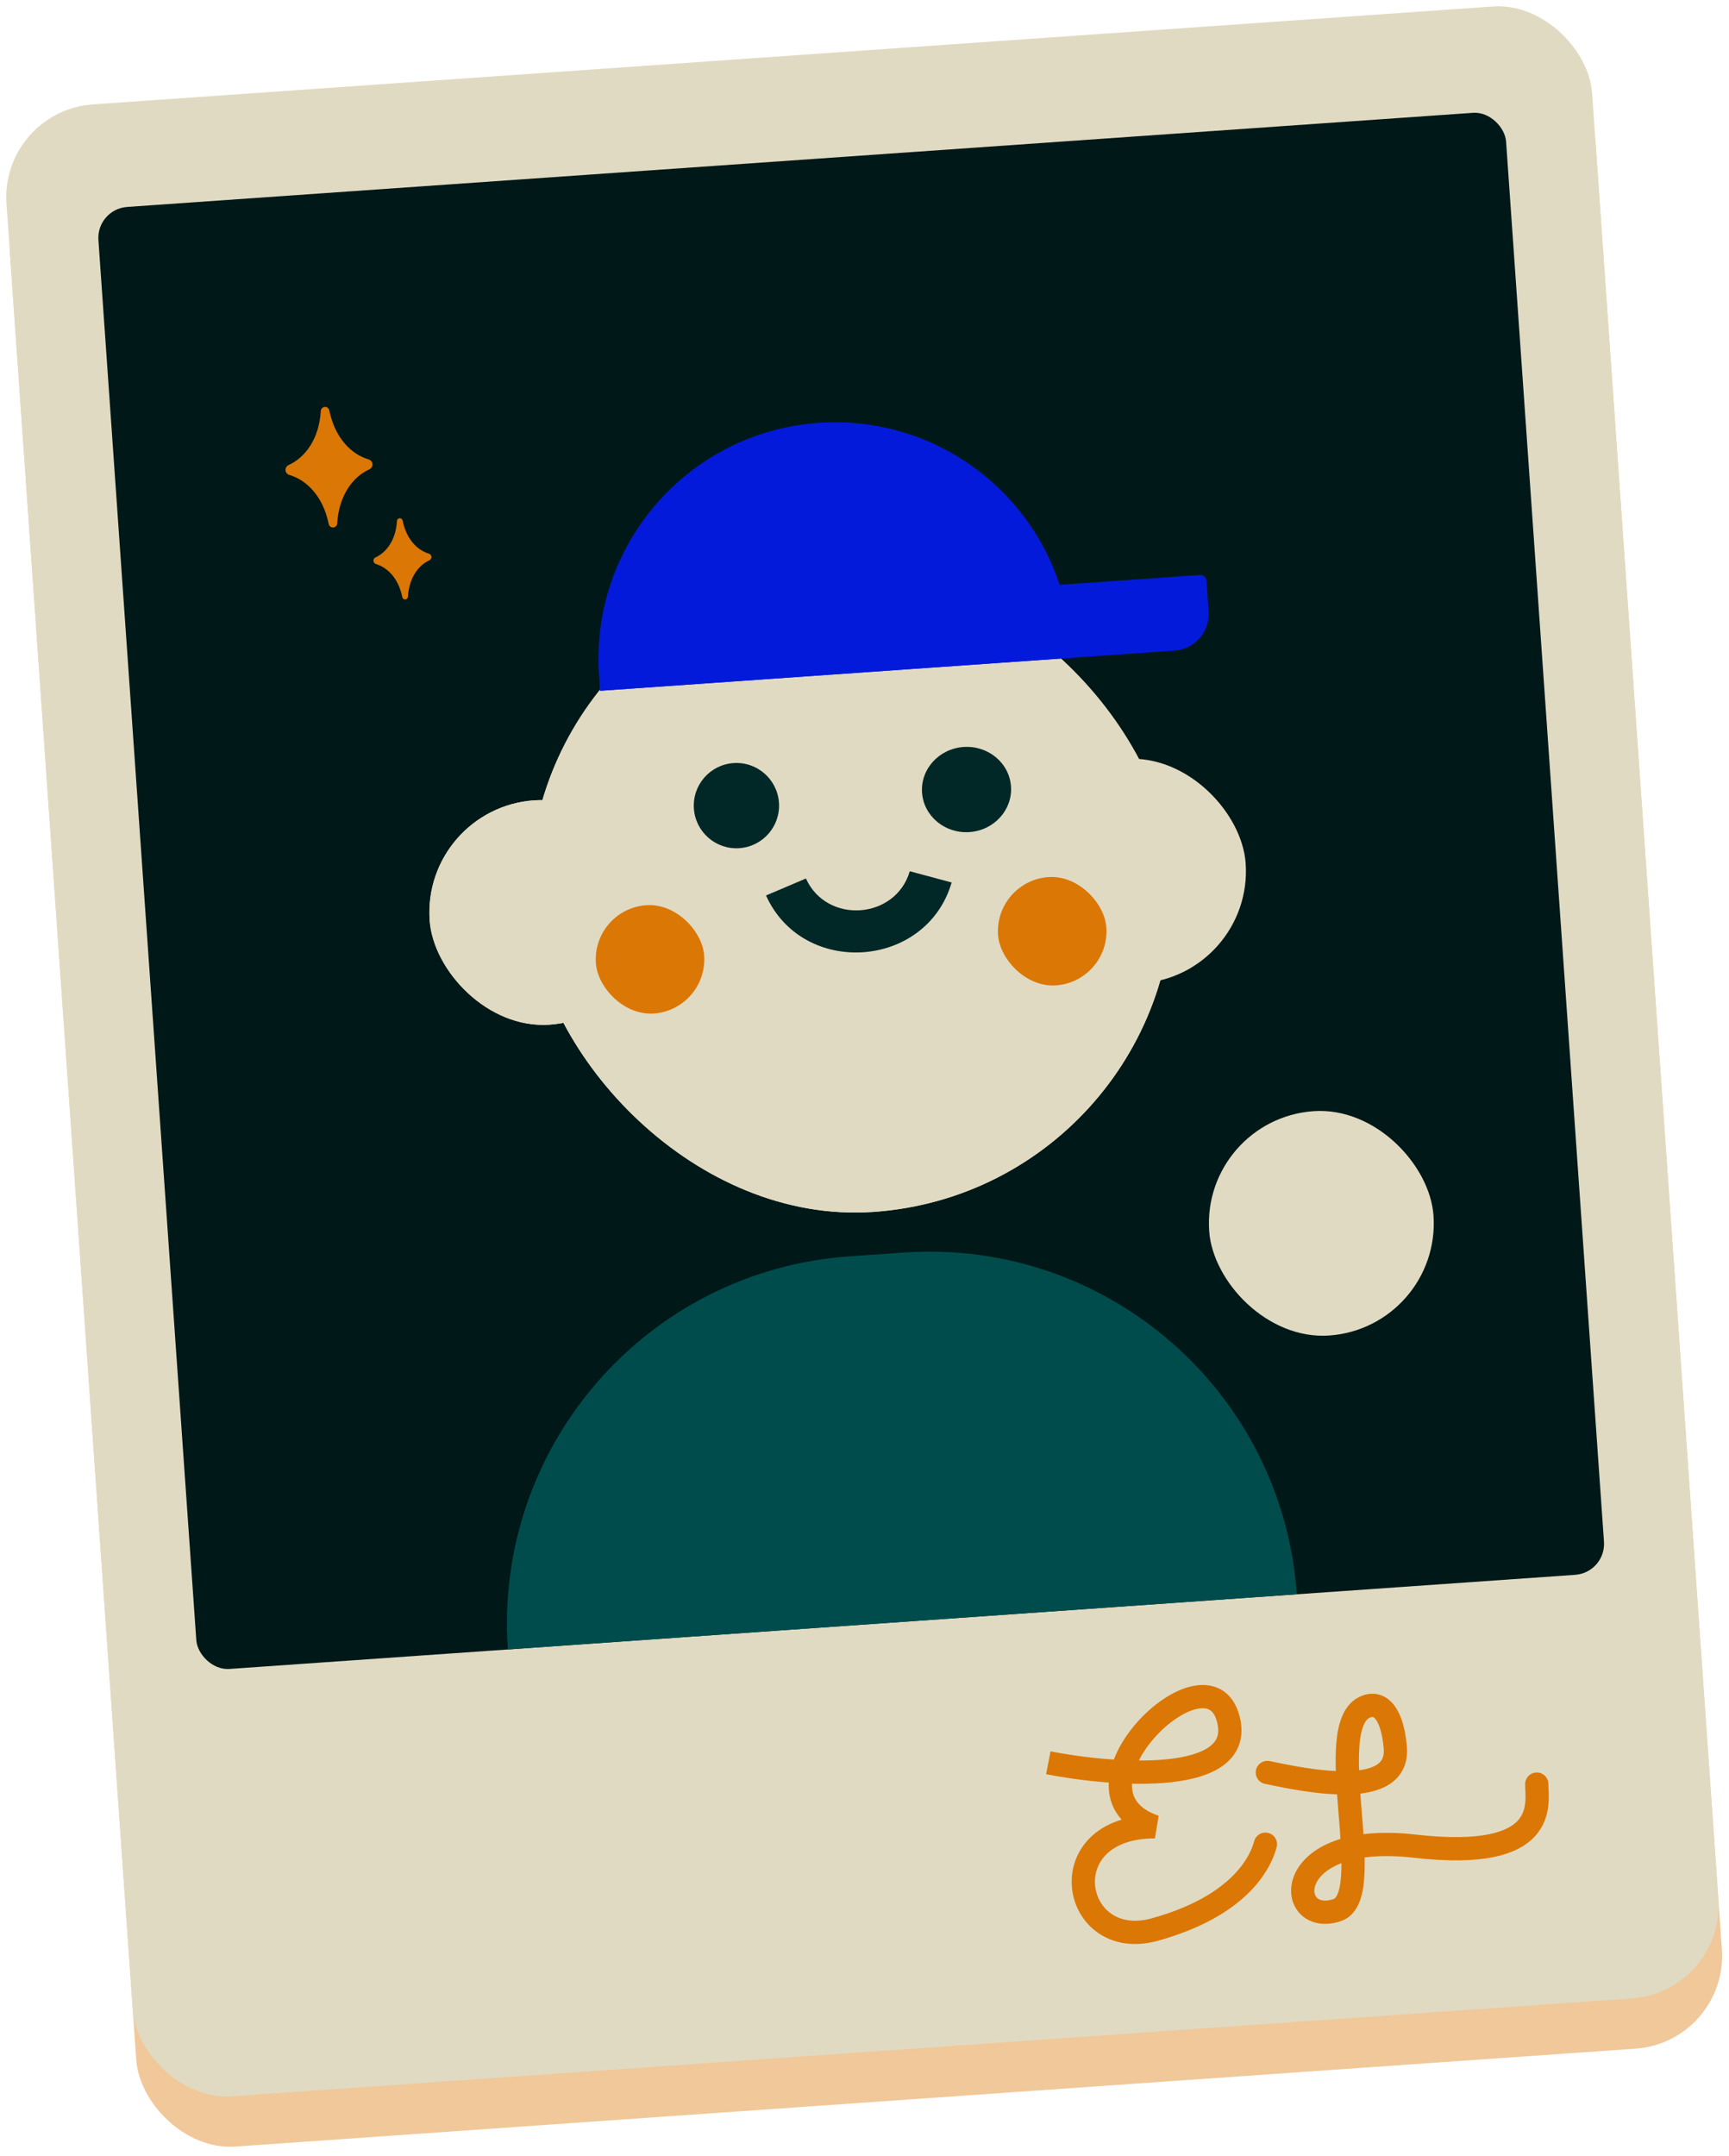 <svg width="446" height="556" viewBox="0 0 446 556" fill="none" xmlns="http://www.w3.org/2000/svg">
<rect x="0.907" y="41.569" width="410" height="515" rx="24" transform="rotate(-4 0.907 41.569)" fill="#DB7704" fill-opacity="0.4"/>
<rect y="28.6" width="410" height="515" rx="24" transform="rotate(-4 0 28.6)" fill="#E1DAC2"/>
<rect x="24.827" y="53.93" width="364" height="378" rx="8" transform="rotate(-4 24.827 53.93)" fill="#001818"/>
<rect x="130.98" y="152.766" width="166" height="166" rx="83" transform="rotate(-4 130.98 152.766)" fill="#E1DAC2"/>
<rect x="130.98" y="152.766" width="166" height="166" rx="83" transform="rotate(-4 130.98 152.766)" fill="#E1DAC2"/>
<rect x="108.811" y="208.448" width="58" height="58" rx="29" transform="rotate(-4 108.811 208.448)" fill="#E1DAC2"/>
<rect x="108.811" y="208.448" width="58" height="58" rx="29" transform="rotate(-4 108.811 208.448)" fill="#E1DAC2"/>
<rect x="309.893" y="288.617" width="58" height="58" rx="29" transform="rotate(-4 309.893 288.617)" fill="#E1DAC2"/>
<rect x="261.438" y="197.775" width="58" height="58" rx="29" transform="rotate(-4 261.438 197.775)" fill="#E1DAC2"/>
<rect x="256.478" y="227.193" width="28" height="28" rx="14" transform="rotate(-4 256.478 227.193)" fill="#DB7704"/>
<rect x="152.731" y="234.448" width="28" height="28" rx="14" transform="rotate(-4 152.731 234.448)" fill="#DB7704"/>
<path d="M154.532 174.175C152.181 140.568 177.52 111.419 211.128 109.069V109.069C244.735 106.719 273.884 132.058 276.234 165.665L276.513 169.655L154.811 178.165L154.532 174.175Z" fill="#041ADB"/>
<path d="M154.811 178.165C154.079 167.698 161.971 158.618 172.439 157.886L309.54 148.299C310.402 148.239 311.149 148.889 311.21 149.751L311.763 157.667C312.129 162.901 308.183 167.441 302.949 167.807L154.811 178.165V178.165Z" fill="#041ADB"/>
<path d="M131.001 425.429C127.341 373.089 166.803 327.693 219.143 324.033L233.109 323.057C285.448 319.397 330.844 358.859 334.504 411.198V411.198L131.001 425.429V425.429Z" fill="#004C4C"/>
<circle cx="189.962" cy="207.786" r="11" transform="rotate(-4 189.962 207.786)" fill="#012727"/>
<ellipse cx="249.317" cy="203.635" rx="11.5" ry="11" transform="rotate(-4 249.317 203.635)" fill="#012727"/>
<path fill-rule="evenodd" clip-rule="evenodd" d="M245.48 227.612C238.967 249.92 207.152 252.144 197.597 230.96L207.891 226.581C213.236 238.432 231.034 237.187 234.678 224.708L245.48 227.612Z" fill="#012727"/>
<path d="M82.753 105.999C82.292 113.416 78.592 118.049 74.49 119.926C73.959 120.168 73.604 120.699 73.644 121.281C73.685 121.863 74.111 122.339 74.67 122.505C78.994 123.793 83.303 127.866 84.791 135.147C84.903 135.695 85.397 136.089 85.954 136.05C86.512 136.011 86.946 135.552 86.981 134.994C87.442 127.576 91.142 122.943 95.244 121.066C95.775 120.824 96.13 120.293 96.09 119.711C96.049 119.13 95.623 118.654 95.064 118.487C90.74 117.199 86.431 113.126 84.942 105.845C84.83 105.298 84.337 104.903 83.779 104.942C83.222 104.981 82.788 105.44 82.753 105.999Z" fill="#DB7704"/>
<path d="M102.397 134.37C102.095 139.365 99.633 142.484 96.899 143.749C96.543 143.914 96.304 144.271 96.331 144.663C96.359 145.055 96.645 145.376 97.021 145.49C99.904 146.361 102.777 149.108 103.771 154.012C103.845 154.377 104.173 154.64 104.545 154.614C104.917 154.588 105.206 154.282 105.228 153.91C105.53 148.915 107.993 145.796 110.726 144.531C111.083 144.367 111.322 144.009 111.295 143.617C111.267 143.225 110.981 142.904 110.605 142.79C107.722 141.919 104.849 139.172 103.855 134.268C103.781 133.903 103.452 133.64 103.08 133.666C102.709 133.692 102.42 133.998 102.397 134.37Z" fill="#DB7704"/>
<path d="M316.916 443.657L319.834 442.962L316.916 443.657ZM297.916 471.157L297.916 474.157L298.881 468.316L297.916 471.157ZM329.315 476.43C329.742 474.829 328.79 473.185 327.189 472.758C325.588 472.332 323.944 473.283 323.517 474.884L329.315 476.43ZM269.844 457.602C278.556 459.294 291.515 460.802 301.922 459.69C307.067 459.14 312.045 457.908 315.528 455.35C317.324 454.031 318.785 452.311 319.587 450.122C320.39 447.933 320.443 445.52 319.834 442.962L313.998 444.352C314.389 445.994 314.276 447.179 313.954 448.057C313.632 448.936 313.011 449.754 311.976 450.514C309.797 452.115 306.119 453.207 301.285 453.724C291.733 454.745 279.443 453.354 270.988 451.712L269.844 457.602ZM319.834 442.962C319.079 439.791 317.531 437.301 315.11 435.862C312.723 434.442 309.994 434.348 307.472 434.898C302.533 435.974 297.309 439.718 293.36 444.165C289.413 448.61 286.184 454.384 286.003 460.014C285.911 462.911 286.632 465.803 288.515 468.325C290.383 470.826 293.217 472.73 296.951 473.998L298.881 468.316C295.99 467.335 294.293 466.034 293.323 464.735C292.368 463.457 291.945 461.95 292 460.206C292.117 456.555 294.356 452.079 297.847 448.149C301.335 444.221 305.517 441.465 308.75 440.76C310.314 440.419 311.363 440.614 312.044 441.019C312.692 441.404 313.503 442.274 313.998 444.352L319.834 442.962ZM297.916 468.157C290.451 468.157 284.831 470.374 281.164 474.012C277.502 477.645 276.066 482.432 276.518 486.956C276.968 491.455 279.293 495.771 283.221 498.509C287.205 501.285 292.568 502.256 298.719 500.548L297.113 494.766C292.464 496.058 288.99 495.216 286.652 493.586C284.258 491.918 282.776 489.234 282.489 486.359C282.203 483.507 283.099 480.544 285.39 478.271C287.676 476.003 291.631 474.157 297.916 474.157L297.916 468.157ZM298.719 500.548C321.248 494.289 327.683 482.55 329.315 476.43L323.517 474.884C322.483 478.765 317.784 489.025 297.113 494.766L298.719 500.548Z" fill="#DB7704"/>
<path d="M326.916 457.157C337.249 459.324 361.116 464.257 359.916 450.657C359.21 442.657 356.416 438.657 352.416 440.157C340.416 444.657 355.716 489.057 344.916 492.657C331.416 497.157 329.916 472.157 364.916 476.157C399.916 480.157 396.416 465.157 396.416 460.157" stroke="#DB7704" stroke-width="6" stroke-linecap="round"/>
</svg>

